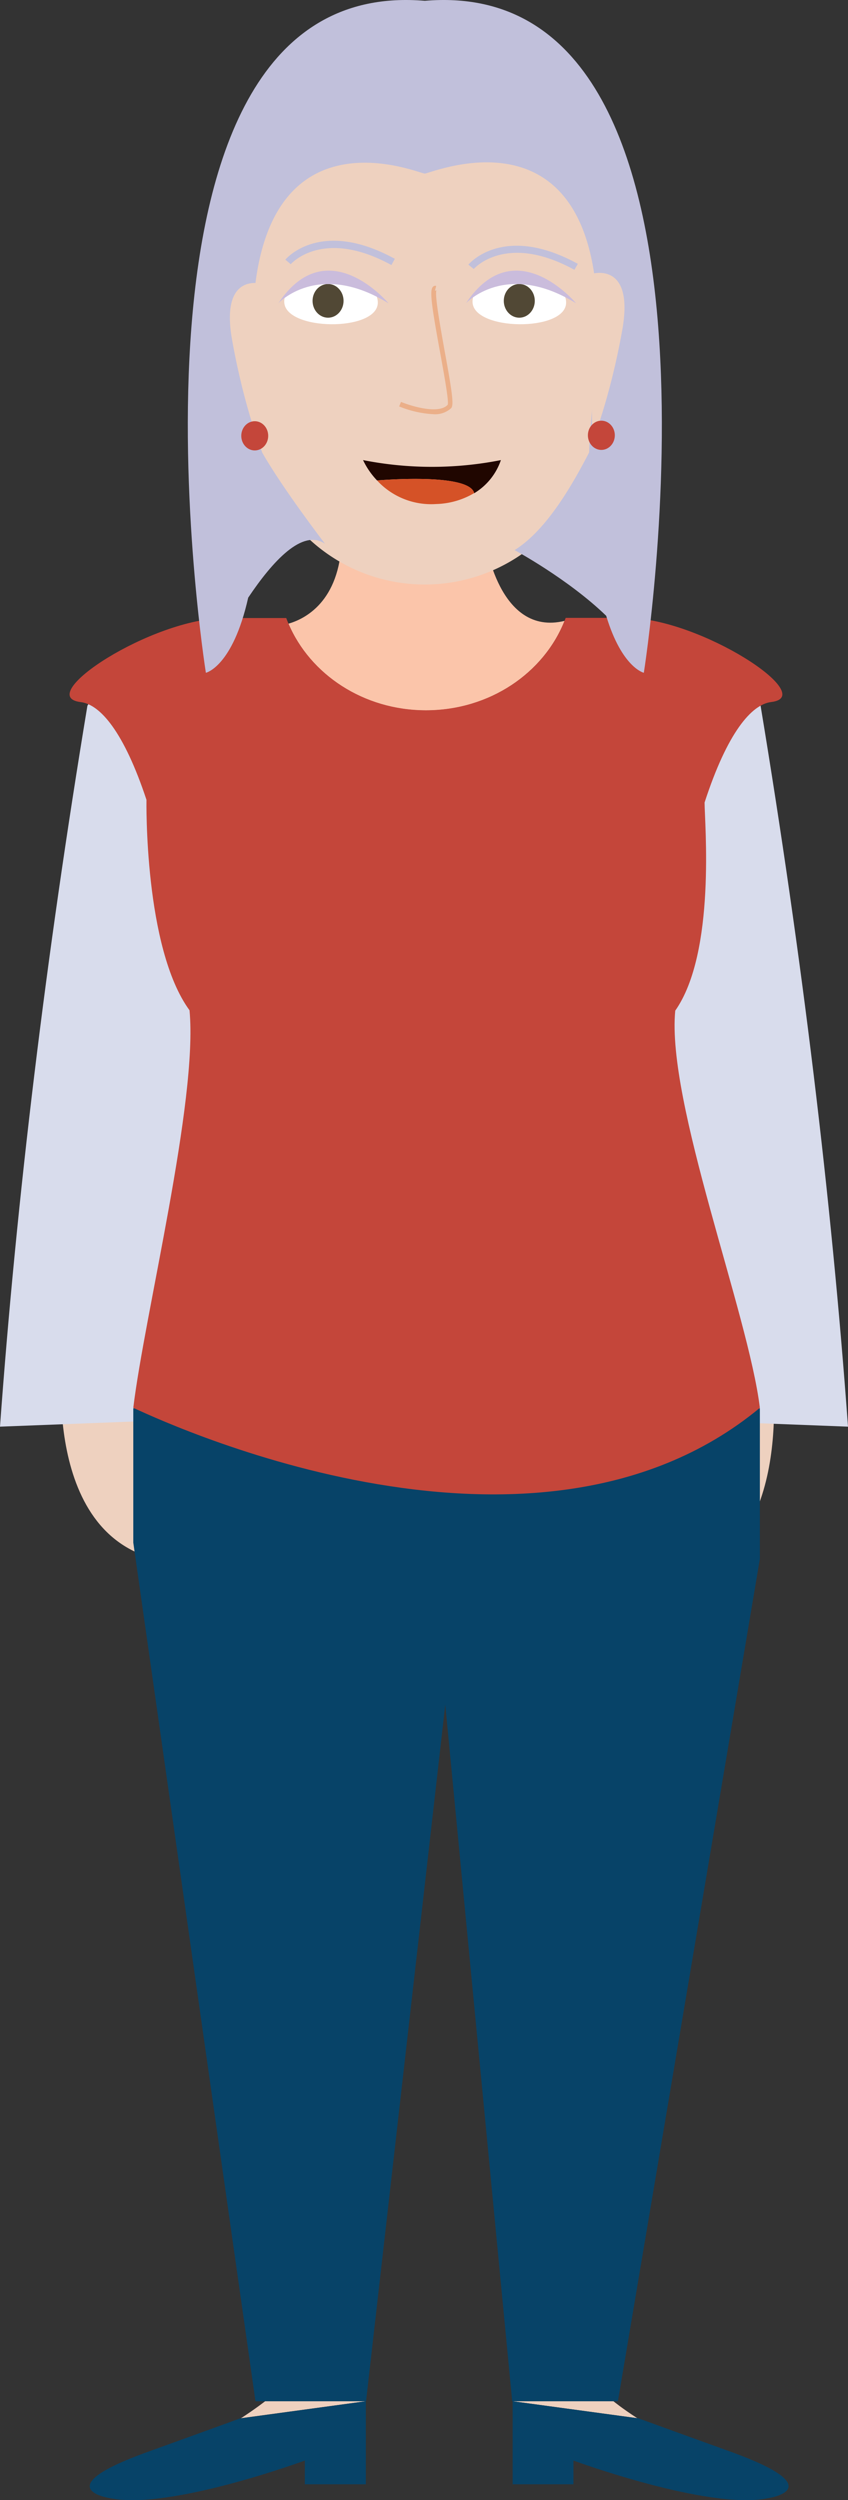 <svg xmlns="http://www.w3.org/2000/svg" viewBox="0 0 208.42 614.04"><rect x="0" y="0" width="208.42" height="614.04" fill="#333333" stroke="none"/><defs><style>.cls-1{fill:#eed1bf;}.cls-2{fill:#fbc5aa;}.cls-3{fill:#d8dcec;}.cls-4{fill:#074368;}.cls-5{fill:none;stroke:#c1c0db;stroke-miterlimit:10;stroke-width:1.01px;}.cls-6{fill:#c4463a;}.cls-7{fill:#fff;}.cls-8{fill:#514835;}.cls-9{fill:#cabcdc;}.cls-10{fill:#ebaf89;}.cls-11{fill:#c1c0db;}.cls-12{fill:#200600;}.cls-13{fill:#d55227;}</style></defs><g id="Layer_2" data-name="Layer 2"><g id="Avatar"><path id="Koza" class="cls-1" d="M15.41,332.5s-5.89,46.38,25.89,51V331.37Z"/><path id="Koza-2" data-name="Koza" class="cls-1" d="M189.81,337.68s5.89,46.38-25.9,51V336.55Z"/><path id="Vrat" class="cls-2" d="M138.76,152.49c-5.1,12.81-18.42,22-34.07,22-15.37,0-28.5-8.84-33.8-21.31,4-1.14,12.58-5.35,13.09-20.48h35.3S122.52,156.44,138.76,152.49Z"/><path class="cls-3" d="M0,350.39l51.93-2V201.23s-12-61-30.45-27.88Q6.15,265.9,0,350.39Z"/><path class="cls-3" d="M208.42,350.39l-51.94-2V201.23s12-61,30.46-27.88Q202.27,265.9,208.42,350.39Z"/><path id="Koza-3" data-name="Koza" class="cls-1" d="M89.92,589.75l-30.69,4.17c3.61-2.34,5.93-4.17,5.93-4.17Z"/><path id="Koza-4" data-name="Koza" class="cls-1" d="M156.64,593.92,126,589.75h24.77S153,591.58,156.64,593.92Z"/><path id="cevlje" class="cls-4" d="M89.92,589.75v20.39h-15v-5.82s-33.06,12.16-47.57,9.29c0,0-16.55-2.23,8.86-11.39,19-6.85,22.83-8.27,22.83-8.27l.17,0h0Z"/><path id="cevlje-2" data-name="cevlje" class="cls-4" d="M188.51,613.61c-14.5,2.87-47.57-9.29-47.57-9.29v5.82H126V589.75l30.69,4.17h0l.17,0s3.83,1.42,22.84,8.27C205.06,611.38,188.51,613.61,188.51,613.61Z"/><path class="cls-5" d="M43.14,319.35c.14-12.11,61.31,48.44,119,0"/><polygon id="Hlace" class="cls-4" points="186.76 345.87 186.76 382.87 151.87 589.75 125.89 589.75 109.44 418.67 89.97 589.75 62.79 589.75 32.76 378.87 32.76 345.87 186.76 345.87"/><path id="Majica" class="cls-6" d="M189.55,172.42c-4.83.58-10.78,7.47-16.38,24.68,0,5,2.85,36.81-7.21,51.12-2.17,22.51,18,74.46,20.8,97.55-56.74,47-150.23,1.63-154,0C35.5,323,48.69,270.35,46.58,248.13,35.36,232.79,36,196.44,36,196.44c-5.54-16.71-11.39-23.45-16.16-24C8,171,37.32,151.79,55.41,151.79H70.35q.25.69.54,1.35c5.3,12.47,18.43,21.31,33.8,21.31,15.65,0,29-9.15,34.07-22,.1-.23.19-.47.28-.7H154C172.07,151.79,201.39,171,189.55,172.42Z"/><path id="Koza-5" data-name="Koza" class="cls-1" d="M100.31,14h8.2a37.7,37.7,0,0,1,37.7,37.7v50.06a41.8,41.8,0,0,1-41.8,41.8h0a41.8,41.8,0,0,1-41.8-41.8V51.67A37.7,37.7,0,0,1,100.31,14Z"/><path class="cls-7" d="M92.86,74.34c.09-8-22.94-8.36-23-.31C69.75,81.3,92.78,81.6,92.86,74.34Z"/><path class="cls-7" d="M139.14,74.34c.09-8-22.93-8.36-23-.31C116,81.3,139.06,81.6,139.14,74.34Z"/><ellipse class="cls-8" cx="80.63" cy="73.89" rx="3.81" ry="4.14"/><ellipse class="cls-8" cx="127.63" cy="73.89" rx="3.81" ry="4.14"/><path id="Oci" class="cls-9" d="M68.4,74.5s9.78-10.67,27.09,0C95.49,74.5,80.44,56.43,68.4,74.5Z"/><path id="Oci-2" data-name="Oci" class="cls-9" d="M114.51,74.5s9.78-10.67,27.09,0C141.6,74.5,126.55,56.43,114.51,74.5Z"/><g id="Nos"><path class="cls-10" d="M106.52,101.73a25.86,25.86,0,0,1-8.42-1.91l.46-1.11c2.44,1,9.25,3.13,11.48.7.32-.83-.91-7.55-1.9-13-2.1-11.49-2.61-15.2-1.7-16a.78.78,0,0,1,.77-.19l-.3,1.16a.37.37,0,0,0,.38-.14c-.53,1,.95,9.09,2,15,1.86,10.15,2.29,13.22,1.6,14A5.81,5.81,0,0,1,106.52,101.73Z"/></g><path id="Obrve" class="cls-11" d="M96.2,65.1c-16.86-9.24-24.66-.3-24.74-.21l-1.33-1.12c.35-.41,8.81-10.12,26.91-.2Z"/><path id="Obrve-2" data-name="Obrve" class="cls-11" d="M141.18,66.27c-16.86-9.24-24.66-.29-24.74-.2L115.11,65c.35-.42,8.81-10.12,26.91-.2Z"/><path class="cls-12" d="M123.11,113a15.23,15.23,0,0,1-6.56,8.14C115.31,116,92.75,118,92.67,118a19.14,19.14,0,0,1-3.44-5A87.28,87.28,0,0,0,123.11,113Z"/><path class="cls-13" d="M116.55,121.1h0a19.32,19.32,0,0,1-9.33,2.69A18.09,18.09,0,0,1,92.67,118C92.75,118,115.31,116,116.55,121.1Z"/><polygon class="cls-12" points="92.67 117.97 92.67 117.97 92.67 117.97 92.67 117.97"/><path id="Lasje3" class="cls-11" d="M158.24,165.24s-5.39-1.23-9.25-14c-9.45-9.12-22.52-16.13-22.52-16.13,8.06-5,14.52-16.65,18.33-24,.14-6,1-12.52,1.59-19.91,5.8-68.52-40.06-48.71-42-48.56h0c-1.77-.1-46.8-19.69-41.94,48.56.52,7.36,1.79,13.9,1.94,19.86,5.21,9.14,15.5,22.5,15.5,22.5C74.36,129.75,67,137.84,61,146.79c-3.82,17-10.4,18.45-10.4,18.45S23.22-6.67,104.41.2C185.59-6.67,158.24,165.24,158.24,165.24Z"/><path id="Koza-6" data-name="Koza" class="cls-1" d="M145.5,67.25s10.48-3.18,7.43,13.86-7.43,27.6-7.43,27.6Z"/><path id="Koza-7" data-name="Koza" class="cls-1" d="M64.49,69.73S54,66.54,57.06,83.59s7.43,27.6,7.43,27.6Z"/><ellipse id="Uhani" class="cls-6" cx="62.61" cy="107.04" rx="3.31" ry="3.59"/><ellipse id="Uhani-2" data-name="Uhani" class="cls-6" cx="147.8" cy="106.91" rx="3.31" ry="3.59"/></g></g></svg>
